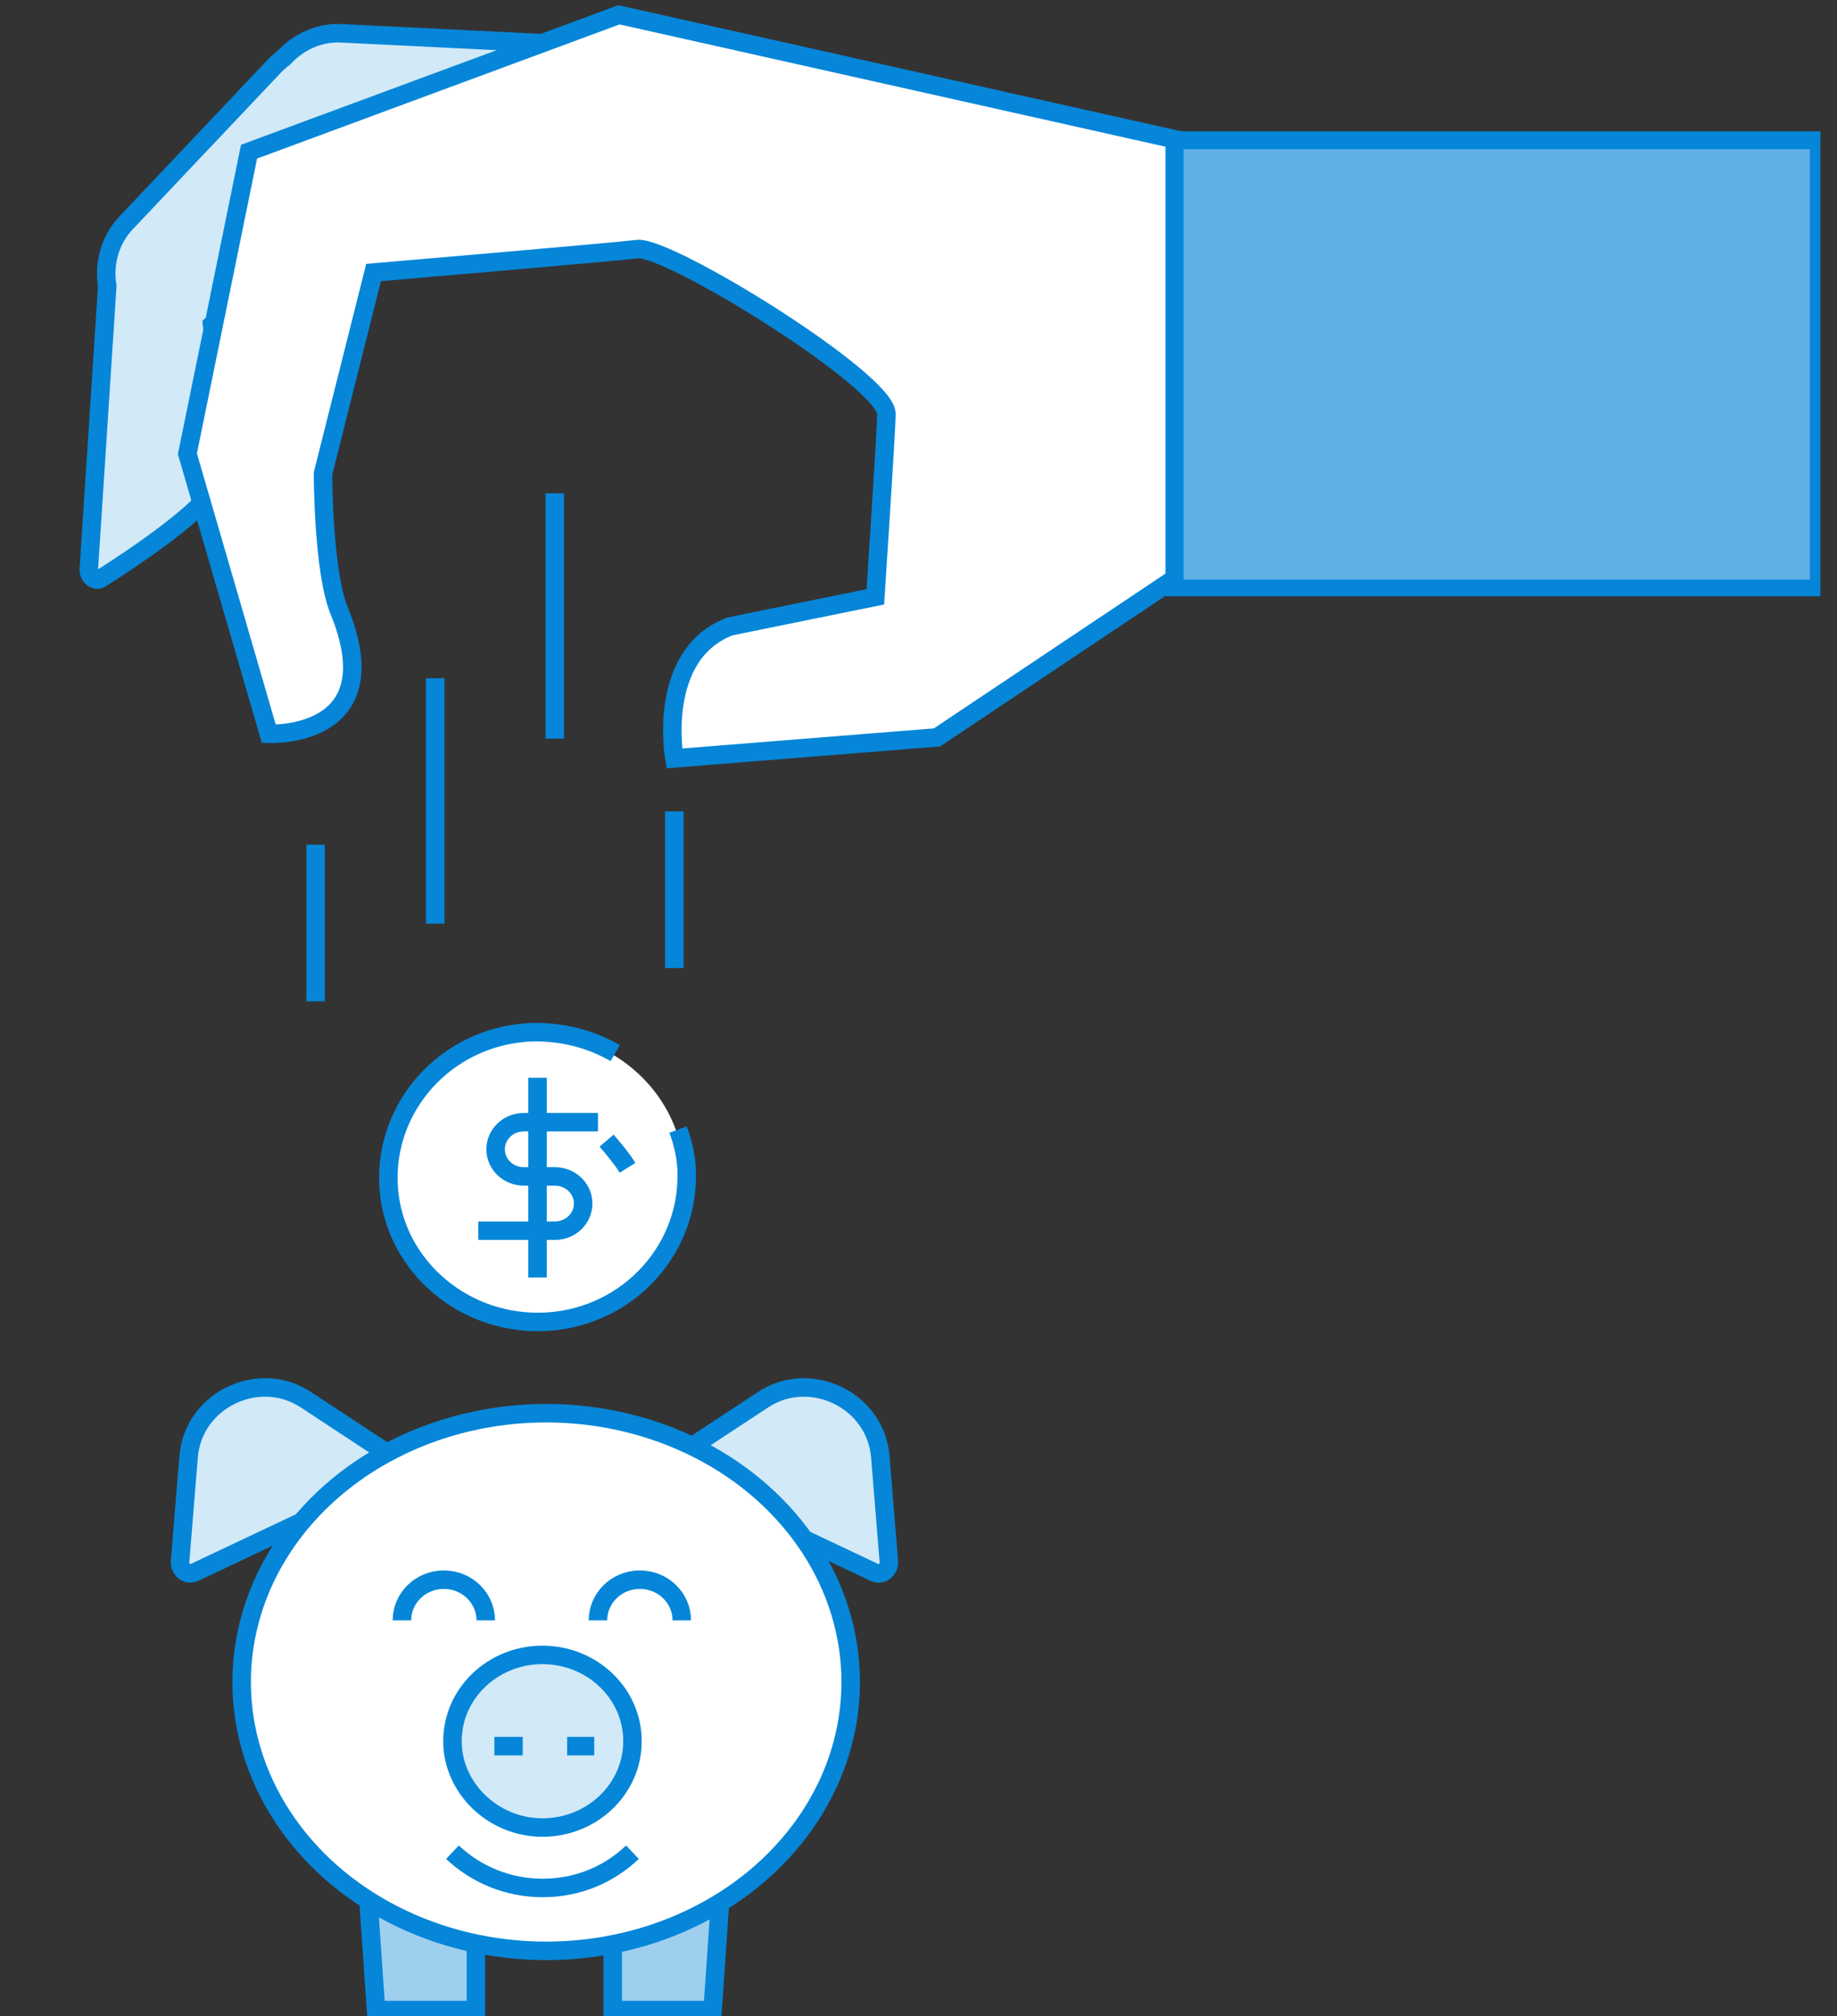 <?xml version="1.0" encoding="utf-8"?>
<!-- Generator: Adobe Illustrator 22.0.1, SVG Export Plug-In . SVG Version: 6.00 Build 0)  -->
<svg version="1.1" xmlns="http://www.w3.org/2000/svg" xmlns:xlink="http://www.w3.org/1999/xlink" x="0px" y="0px"
	 viewBox="0 0 149 163.5" style="enable-background:new 0 0 149 163.5;" xml:space="preserve">
<rect x="0" y="0" width="149" height="163.5" fill="#333333" stroke="none"/>
<style type="text/css">
	.st0{display:none;}
	.st1{display:inline;fill:#F2F8FB;stroke:#0479EC;stroke-width:4;}
	.st2{display:inline;fill:#0479EC;}
	.st3{display:inline;fill:#D3E5F7;}
	.st4{display:inline;fill:#FFFFFF;stroke:#0479EC;stroke-width:4;}
	.st5{display:inline;}
	.st6{fill:#FFFFFF;}
	.st7{fill:none;stroke:#0686D8;stroke-width:1.5;stroke-miterlimit:10;}
	.st8{fill:#D2E9F7;}
	.st9{fill:#5FB0E5;}
	.st10{display:none;fill:#5FB0E5;}
	.st11{display:none;fill:none;stroke:#0686D8;stroke-width:1.5;stroke-miterlimit:10;}
	.st12{fill:#9ECFEF;}
	.st13{fill:#F1F2F2;}
</style>
<g id="power_features_icon" class="st0">
	<path id="Rounded_Rectangle_17" class="st1" d="M7,25.1h135c2.8,0,5,2.2,5,5v109c0,0.1-2.2,0-5,0H7c-2.8,0-5-0.1-5,0v-109
		C2,27.4,4.2,25.1,7,25.1z"/>
	<rect x="1" y="46.1" class="st2" width="148" height="4"/>
	<circle class="st2" cx="14.5" cy="36.6" r="3.5"/>
	<circle id="Ellipse_10_copy" class="st2" cx="23.5" cy="36.6" r="3.5"/>
	<circle id="Ellipse_10_copy_2" class="st2" cx="32.5" cy="36.6" r="3.5"/>
	<path id="Rounded_Rectangle_18" class="st3" d="M17,58.1h9c2.8,0,5,2.2,5,5v9c0,2.8-2.2,5-5,5h-9c-2.8,0-5-2.2-5-5v-9
		C12,60.4,14.2,58.1,17,58.1z"/>
	<path id="Rounded_Rectangle_18_copy" class="st3" d="M17,83.1h9c2.8,0,5,2.2,5,5v9c0,2.8-2.2,5-5,5h-9c-2.8,0-5-2.2-5-5v-9
		C12,85.4,14.2,83.1,17,83.1z"/>
	<path id="Rounded_Rectangle_18_copy_2" class="st3" d="M17,107.1h9c2.8,0,5,2.2,5,5v9c0,2.8-2.2,5-5,5h-9c-2.8,0-5-2.2-5-5v-9
		C12,109.4,14.2,107.1,17,107.1z"/>
	<path id="Rounded_Rectangle_18_copy_3" class="st3" d="M43,58.1h9c2.8,0,5,2.2,5,5v9c0,2.8-2.2,5-5,5h-9c-2.8,0-5-2.2-5-5v-9
		C38,60.4,40.2,58.1,43,58.1z"/>
	<path id="Rounded_Rectangle_18_copy_3-2" class="st3" d="M43,83.1h9c2.8,0,5,2.2,5,5v9c0,2.8-2.2,5-5,5h-9c-2.8,0-5-2.2-5-5v-9
		C38,85.4,40.2,83.1,43,83.1z"/>
	<path id="Rounded_Rectangle_18_copy_3-3" class="st3" d="M43,107.1h9c2.8,0,5,2.2,5,5v9c0,2.8-2.2,5-5,5h-9c-2.8,0-5-2.2-5-5v-9
		C38,109.4,40.2,107.1,43,107.1z"/>
	<path id="Rounded_Rectangle_18_copy_4" class="st3" d="M68,58.1h9c2.8,0,5,2.2,5,5v9c0,2.8-2.2,5-5,5h-9c-2.8,0-5-2.2-5-5v-9
		C63,60.4,65.2,58.1,68,58.1z"/>
	<path id="Rounded_Rectangle_18_copy_4-2" class="st3" d="M68,83.1h9c2.8,0,5,2.2,5,5v9c0,2.8-2.2,5-5,5h-9c-2.8,0-5-2.2-5-5v-9
		C63,85.4,65.2,83.1,68,83.1z"/>
	<path id="Rounded_Rectangle_18_copy_4-3" class="st3" d="M68,107.1h9c2.8,0,5,2.2,5,5v9c0,2.8-2.2,5-5,5h-9c-2.8,0-5-2.2-5-5v-9
		C63,109.4,65.2,107.1,68,107.1z"/>
	<path id="Rounded_Rectangle_18_copy_5" class="st3" d="M94,58.1h9c2.8,0,5,2.2,5,5v9c0,2.8-2.2,5-5,5h-9c-2.8,0-5-2.2-5-5v-9
		C89,60.4,91.2,58.1,94,58.1z"/>
	<path id="Rounded_Rectangle_18_copy_5-2" class="st3" d="M94,83.1h9c2.8,0,5,2.2,5,5v9c0,2.8-2.2,5-5,5h-9c-2.8,0-5-2.2-5-5v-9
		C89,85.4,91.2,83.1,94,83.1z"/>
	<path id="Rounded_Rectangle_18_copy_5-3" class="st3" d="M94,107.1h9c2.8,0,5,2.2,5,5v9c0,2.8-2.2,5-5,5h-9c-2.8,0-5-2.2-5-5v-9
		C89,109.4,91.2,107.1,94,107.1z"/>
	<path id="Rounded_Rectangle_18_copy_6" class="st3" d="M119,58.1h9c2.8,0,5,2.2,5,5v9c0,2.8-2.2,5-5,5h-9c-2.8,0-5-2.2-5-5v-9
		C114,60.4,116.2,58.1,119,58.1z"/>
	<path id="Rounded_Rectangle_18_copy_6-2" class="st3" d="M119,83.1h9c2.8,0,5,2.2,5,5v9c0,2.8-2.2,5-5,5h-9c-2.8,0-5-2.2-5-5v-9
		C114,85.4,116.2,83.1,119,83.1z"/>
	<path id="Rounded_Rectangle_18_copy_6-3" class="st3" d="M119,107.1h9c2.8,0,5,2.2,5,5v9c0,2.8-2.2,5-5,5h-9c-2.8,0-5-2.2-5-5v-9
		C114,109.4,116.2,107.1,119,107.1z"/>
	<path class="st4" d="M41,92.1l66-82l-23,67h24l-62,76l22-61H41z"/>
</g>
<g id="Layer_2" class="st0">
	<g id="XMLID_195_" class="st5">
		<path id="XMLID_217_" class="st6" d="M119.7,163.5l4.6-22.5c0.9-4.5-3.1-8.6-8.5-8.6H26.5c-5.4,0-9.4,4.1-8.5,8.6l4.6,22.5H119.7z
			"/>
		<path id="XMLID_215_" class="st7" d="M22.6,163.5l-4.7-23c-0.9-4.2,2.9-8.1,8-8.1h90.6c5,0,8.8,3.9,8,8.1l-4.7,23"/>
		<line id="XMLID_214_" class="st7" x1="71.1" y1="65.6" x2="71.1" y2="134.5"/>
		<ellipse id="XMLID_425_" class="st8" cx="71.2" cy="36.9" rx="43.4" ry="36.9"/>
		<path id="XMLID_213_" class="st7" d="M108,17.3c4.2,5.7,6.7,12.4,6.7,19.7c0,20.4-19.5,36.9-43.4,36.9c-24,0-43.4-16.5-43.4-36.9
			C27.8,16.5,47.2,0,71.2,0c4.7,0,9.1,0.6,13.3,1.8"/>
		<path id="XMLID_212_" class="st7" d="M92.3,4.6c3,1.4,5.8,3.1,8.3,5.1"/>
		<g id="XMLID_415_">
			<path id="XMLID_417_" class="st7" d="M88.6,22.9H67.1c-4.5,0-8.2,3.1-8.2,7l0,0c0,3.9,3.7,7,8.2,7H76c4.5,0,8.2,3.1,8.2,7l0,0
				c0,3.9-3.7,7-8.2,7H53.8"/>
			<line id="XMLID_416_" class="st7" x1="71.2" y1="11.4" x2="71.2" y2="62.5"/>
		</g>
		<path id="XMLID_206_" class="st9" d="M122.3,78.9c0,0,1.6,18.6-10.9,29.3c-12.5,10.6-34.4,9.3-34.4,9.3s-1.6-18.6,10.9-29.3
			C100.4,77.5,122.3,78.9,122.3,78.9z"/>
		<path id="XMLID_198_" class="st7" d="M122.3,78.9c0,0,1.6,18.6-10.9,29.3c-12.5,10.6-34.4,9.3-34.4,9.3s-1.6-18.6,10.9-29.3
			C100.4,77.5,122.3,78.9,122.3,78.9z"/>
		<path id="XMLID_197_" class="st9" d="M66.8,117.4c0,0,1.6-18.6-10.9-29.3c-12.5-10.6-34.4-9.3-34.4-9.3s-1.6,18.6,10.9,29.3
			C44.8,118.8,66.8,117.4,66.8,117.4z"/>
		<path id="XMLID_196_" class="st7" d="M66.8,117.4c0,0,1.6-18.6-10.9-29.3c-12.5-10.6-34.4-9.3-34.4-9.3s-1.6,18.6,10.9,29.3
			C44.8,118.8,66.8,117.4,66.8,117.4z"/>
	</g>
</g>
<g id="Layer_3">
	<g>
		<path id="XMLID_1000_" class="st8" d="M57.9,10.8c-0.2,3.6-3,6.4-6.4,6.2l-24.4-1.3c-3.4-0.2-5.9-3.2-5.8-6.9l0,0
			c0.2-3.6,3-6.4,6.4-6.2l24.4,1.3C55.4,4.1,58,7.2,57.9,10.8L57.9,10.8z"/>
		<path id="XMLID_999_" class="st8" d="M29.9,5.2c2,2.2,1.9,5.8-0.1,7.9l-12.3,13c-2.1,2.1-5.3,2.1-7.3-0.1l0,0
			c-2-2.2-1.9-5.8,0.1-7.9l12.3-13C24.6,2.9,27.9,3,29.9,5.2L29.9,5.2z"/>
		<path id="XMLID_998_" class="st8" d="M7.2,47.6L9,20.5l8.2,4.2c0,0,1.7,12.3-0.1,15.2C15.7,42.3,7.2,47.6,7.2,47.6z"/>
		<path id="XMLID_1008_" class="st7" d="M23,4.7c-0.2,0.1-0.3,0.3-0.5,0.4l-12.3,13c-1.3,1.4-1.8,3.3-1.5,5.1l-1.5,23
			c0,0.6,0.6,1,1,0.7c2.4-1.5,7.7-5.1,8.8-6.9c1.4-2.3,0.6-10.4,0.2-13.7c0,0,0.1-0.1,0.1-0.1l9.8-10.3L51.2,17
			c3,0.2,5.9-1.9,6.5-5.1c0.8-4.1-2-7.8-5.6-8L27.7,2.7C25.9,2.6,24.2,3.4,23,4.7z"/>
		<path id="XMLID_1002_" class="st6" d="M95.3,46.9L76,59.8l-21.3,1.7c0,0-1.5-8.4,4.5-10.7L71,48.4c0,0,0.9-13.7,0.9-14.8
			c0.1-2.7-17.7-13.7-20.2-13.4c-1.5,0.2-21.4,1.9-21.4,1.9l-4.1,16.3c0,0,0,7.9,1.3,11.1c4.3,10.5-5.7,10-5.7,10l-6.6-22.7l5-24.5
			l30-11.1l45.1,10.1V46.9z"/>
		<path id="XMLID_997_" class="st7" d="M95.3,46.9L76,59.8l-21.3,1.7c0,0-1.5-8.4,4.5-10.7L71,48.4c0,0,0.9-13.7,0.9-14.8
			c0.1-2.7-17.7-13.7-20.2-13.4c-1.5,0.2-21.4,1.9-21.4,1.9l-4.1,16.3c0,0,0,7.9,1.3,11.1c4.3,10.5-5.7,10-5.7,10l-6.6-22.7l5-24.5
			l30-11.1l45.1,10.1V46.9z"/>
		<path id="XMLID_269_" class="st10" d="M178.2,207.5V62.4c0-22.8-18.2-41.2-40.6-41.2H87.3H68.5c-1.4,0-2.5,1.1-2.5,2.5v23
			c0,1.4,1.1,2.5,2.5,2.5h18.8l43.6,0.2c8.8,0,15.8,7.3,15.8,16.2v141.9"/>
		<path id="XMLID_273_" class="st11" d="M178.2,124.7V62.4c0-22.8-18.2-41.2-40.6-41.2H87.3H68.5c-1.4,0-2.5,1.1-2.5,2.5v23
			c0,1.4,1.1,2.5,2.5,2.5h18.8l43.6,0.2c8.8,0,15.8,7.3,15.8,16.2v141.9"/>
		<line id="XMLID_398_" class="st7" x1="35.3" y1="55" x2="35.3" y2="74.9"/>
		<line id="XMLID_271_" class="st7" x1="45" y1="40" x2="45" y2="59.9"/>
		<line id="XMLID_400_" class="st7" x1="54.7" y1="65.8" x2="54.7" y2="78.5"/>
		<line id="XMLID_270_" class="st7" x1="25.6" y1="68.5" x2="25.6" y2="81.2"/>
		<rect x="95.3" y="11.4" class="st7" width="51.6" height="36.2"/>
		<rect x="96" y="12.1" class="st9" width="50.8" height="34.9"/>
	</g>
	<g id="XMLID_274_">
		<path id="XMLID_302_" class="st8" d="M71.4,118.1l0.7,8.6c0,0.6-0.6,1.1-1.2,0.8l-16.5-7.8c-0.5-0.2-0.5-0.9-0.1-1.2l7.6-5
			C65.7,111,71,113.5,71.4,118.1z"/>
		<path id="XMLID_301_" class="st7" d="M71.4,118.1l0.7,8.6c0,0.6-0.6,1.1-1.2,0.8l-16.5-7.8c-0.5-0.2-0.5-0.9-0.1-1.2l7.6-5
			C65.7,111,71,113.5,71.4,118.1z"/>
		<path id="XMLID_300_" class="st8" d="M15.3,118.1l-0.7,8.6c0,0.6,0.6,1.1,1.2,0.8l16.5-7.8c0.5-0.2,0.5-0.9,0.1-1.2l-7.6-5
			C21,111,15.7,113.5,15.3,118.1z"/>
		<path id="XMLID_299_" class="st7" d="M15.3,118.1l-0.7,8.6c0,0.6,0.6,1.1,1.2,0.8l16.5-7.8c0.5-0.2,0.5-0.9,0.1-1.2l-7.6-5
			C21,111,15.7,113.5,15.3,118.1z"/>
		<path id="XMLID_291_" class="st6" d="M43.2,83.8c-6.7,0.1-12,5.5-11.9,12c0.1,6.5,5.7,11.6,12.3,11.5c6.7-0.1,12-5.5,11.9-12
			C55.4,88.9,49.9,83.7,43.2,83.8z"/>
		<path id="XMLID_290_" class="st7" d="M49.9,85.4c-1.9-1.1-4.1-1.7-6.5-1.7c-6.7,0.1-12,5.5-11.9,12c0.1,6.5,5.7,11.6,12.3,11.5
			c6.7-0.1,12-5.5,11.9-12c0-1.3-0.3-2.5-0.7-3.6"/>
		<path id="XMLID_289_" class="st7" d="M50.9,94.7c-0.5-0.8-1.1-1.5-1.7-2.2"/>
		<g id="XMLID_286_">
			<path id="XMLID_288_" class="st7" d="M48.5,91h-6c-1.3,0-2.3,1-2.3,2.2l0,0c0,1.2,1,2.2,2.3,2.2h2.5c1.3,0,2.3,1,2.3,2.2l0,0
				c0,1.2-1,2.2-2.3,2.2h-6.2"/>
			<line id="XMLID_287_" class="st7" x1="43.6" y1="87.4" x2="43.6" y2="103.6"/>
		</g>
		<polygon id="XMLID_632_" class="st12" points="38.6,163 30.5,163 29.7,151.4 38.6,151.4 		"/>
		<polygon id="XMLID_606_" class="st12" points="49.7,163 57.8,163 58.6,151.4 49.7,151.4 		"/>
		<polygon id="XMLID_575_" class="st7" points="38.6,163 30.5,163 29.7,151.4 38.6,151.4 		"/>
		<polygon id="XMLID_524_" class="st7" points="49.7,163 57.8,163 58.6,151.4 49.7,151.4 		"/>
		<ellipse id="XMLID_285_" class="st6" cx="44.3" cy="136.4" rx="24.7" ry="21.8"/>
		<path id="XMLID_284_" class="st8" d="M51.3,141.2c0,3.9-3.3,7-7.3,7c-4,0-7.3-3.2-7.3-7c0-3.9,3.3-7,7.3-7
			C48,134.2,51.3,137.3,51.3,141.2z"/>
		<ellipse id="XMLID_283_" class="st7" cx="44.3" cy="136.4" rx="24.7" ry="21.8"/>
		<path id="XMLID_282_" class="st7" d="M51.3,150.2c-1.9,1.8-4.4,2.9-7.3,2.9c-2.8,0-5.4-1.1-7.3-2.9"/>
		<path id="XMLID_281_" class="st7" d="M51.3,141.2c0,3.9-3.3,7-7.3,7c-4,0-7.3-3.2-7.3-7c0-3.9,3.3-7,7.3-7
			C48,134.2,51.3,137.3,51.3,141.2z"/>
		<g id="XMLID_278_">
			<path id="XMLID_280_" class="st7" d="M32.6,131.4c0-1.8,1.5-3.3,3.4-3.3c1.9,0,3.4,1.5,3.4,3.3"/>
			<path id="XMLID_279_" class="st7" d="M48.5,131.4c0-1.8,1.5-3.3,3.4-3.3s3.4,1.5,3.4,3.3"/>
		</g>
		<line id="XMLID_277_" class="st7" x1="40.1" y1="141.6" x2="42.4" y2="141.6"/>
		<line id="XMLID_275_" class="st7" x1="46" y1="141.6" x2="48.2" y2="141.6"/>
	</g>
</g>
<g id="Layer_5" class="st0">
	<g id="XMLID_78_" class="st5">
		<g id="XMLID_79_">
			<path id="XMLID_100_" class="st6" d="M138,161.5H15.8c-1.1,0-2-0.9-2-2V5.3c0-1.1,0.9-2,2-2H138c1.1,0,2,0.9,2,2v154.2
				C140,160.6,139.1,161.5,138,161.5z"/>
			<path id="XMLID_99_" class="st7" d="M119.5,3.3h11.7c4.9,0,8.9,4,8.9,8.9v140.4c0,4.9-4,8.9-8.9,8.9H22.7c-4.9,0-8.9-4-8.9-8.9
				V12.2c0-4.9,4-8.9,8.9-8.9h75.8"/>
			<line id="XMLID_98_" class="st7" x1="104.8" y1="3.3" x2="115.8" y2="3.3"/>
			<line id="XMLID_97_" class="st7" x1="62.2" y1="15.2" x2="91.6" y2="15.2"/>
			<path id="XMLID_96_" class="st7" d="M81.7,148.6c0,2.6-2.1,4.8-4.8,4.8c-2.6,0-4.8-2.1-4.8-4.8c0-2.6,2.1-4.8,4.8-4.8
				C79.6,143.8,81.7,145.9,81.7,148.6z"/>
			<rect id="XMLID_95_" x="23.7" y="26.2" class="st8" width="106.4" height="112"/>
		</g>
	</g>
	<g id="XMLID_101_" class="st5">
		<path id="XMLID_118_" class="st13" d="M85.7,76.7h1.2c0.9-2.7,2.1-6.6,2.1-8.9c0-1.1,0.1-2.7,0-4.3c0,0.4,0,0.7,0,1
			C89,68.4,85.7,76.7,85.7,76.7z"/>
		<path id="XMLID_747_" class="st7" d="M104.8,95.8h6.8c2.2,0,4-1.8,4-4l0,0c0-2.2-1.8-4-4-4h-6.8"/>
		<path id="XMLID_746_" class="st7" d="M97.8,103.8h9.6c2.2,0,4-1.8,4-4l0,0c0-2.2-1.8-4-4-4h-9.6"/>
		<path id="XMLID_745_" class="st7" d="M99.5,103.8h3.7c2.2,0,4,1.8,4,4l0,0c0,2.2-1.8,4-4,4H80.7c-1,0-2-0.4-2.7-1.1l-4-4
			c-0.6-0.6-1.4-1-2.3-1h-1"/>
		<path id="XMLID_116_" class="st7" d="M97.8,87.9H110c2.2,0,4-1.8,4-4l0,0c0-2.2-1.8-4-4-4H94.9h-9.6c0,0,3.3-8.2,3.3-12.1
			c0-1.8,0.4-5.4-0.7-7.1c-0.4-0.7-3.6-0.7-4.1,0c0,0-3,9.4-5,12.1c-1.1,1.6-5.5,7.2-5.5,7.2h-4.2"/>
		<line id="XMLID_114_" class="st7" x1="47.8" y1="75.6" x2="52.2" y2="75.6"/>
		<path id="XMLID_113_" class="st7" d="M61.8,75.6h4.8c1.8,0,3.3,1.5,3.3,3.3v27.2c0,1.8-1.5,3.3-3.3,3.3H47.8"/>
		<line id="XMLID_112_" class="st7" x1="53.5" y1="75.6" x2="58.5" y2="75.6"/>
	</g>
	<g class="st5">
		<path id="XMLID_61_" class="st6" d="M91.5,24.5v22c0,1.2,1,2.2,2.2,2.2h1.2v4.5v8.5c0,0.5,0.6,0.7,0.9,0.3l11.1-13.3H138
			c1.2,0,2.2-1,2.2-2.2v-22c0-1.2-1-2.2-2.2-2.2H93.7C92.5,22.3,91.5,23.3,91.5,24.5z"/>
		<path id="XMLID_60_" class="st7" d="M91.5,24.5v22c0,1.2,1,2.2,2.2,2.2h1.2v4.5v8.5c0,0.5,0.6,0.7,0.9,0.3l11.1-13.3H138
			c1.2,0,2.2-1,2.2-2.2v-22c0-1.2-1-2.2-2.2-2.2H93.7C92.5,22.3,91.5,23.3,91.5,24.5z"/>
		<line id="XMLID_55_" class="st7" x1="102.3" y1="29.4" x2="129.3" y2="29.4"/>
		<line id="XMLID_54_" class="st7" x1="102.3" y1="35.3" x2="129.3" y2="35.3"/>
		<line id="XMLID_53_" class="st7" x1="102.3" y1="41.1" x2="116.9" y2="41.1"/>
	</g>
</g>
<g id="Layer_4" class="st0">
	<g id="XMLID_633_" class="st5">
		<path id="XMLID_634_" class="st6" d="M11.2,160.9h104.4V35.5c0-1.2-1-2.2-2.2-2.2h-100c-1.2,0-2.2,1-2.2,2.2V160.9z"/>
		<path id="XMLID_630_" class="st7" d="M57,33.3H29.1h-8.9c-5,0-9.1,4.1-9.1,9.1v117"/>
		<line id="XMLID_631_" class="st7" x1="115.6" y1="160.9" x2="115.6" y2="96.4"/>
		<rect id="XMLID_629_" x="19.8" y="52.4" class="st8" width="87.2" height="108.5"/>
		<line id="XMLID_628_" class="st7" x1="52.3" y1="44.7" x2="57.5" y2="44.7"/>
		<path id="XMLID_854_" class="st6" d="M106.3,96.4l12.1-17.6c5.1-1.9,9.8-4.9,13.9-9c15.5-15.5,15.5-40.7,0-56.2
			c-15.5-15.5-40.7-15.5-56.2,0c-15.5,15.5-15.5,40.7,0,56.2c5.5,5.5,12.2,9,19.2,10.6L106.3,96.4z"/>
		<path id="XMLID_399_" class="st7" d="M106.3,96.4l12.1-17.6c5.1-1.9,9.8-4.9,13.9-9c15.5-15.5,15.5-40.7,0-56.2
			c-15.5-15.5-40.7-15.5-56.2,0c-15.5,15.5-15.5,40.7,0,56.2c5.5,5.5,12.2,9,19.2,10.6L106.3,96.4z"/>
		<polygon id="XMLID_626_" class="st9" points="19.7,130.3 19.7,159.5 38.5,159.4 38.5,114.5 		"/>
		<polygon id="XMLID_625_" class="st9" points="55,121.7 54.9,121.7 54.9,159.4 76.6,159.3 76.6,105.6 		"/>
		<polygon id="XMLID_623_" class="st12" points="38.7,114.4 38.5,114.5 38.5,159.4 54.9,159.4 54.9,121.7 		"/>
		<polygon id="XMLID_622_" class="st9" points="107,98.6 90,113.2 90,159.3 107,159.2 		"/>
		<polygon id="XMLID_621_" class="st12" points="90,113.2 76.6,105.6 76.6,159.3 90,159.3 90,113.2 		"/>
		<polyline id="XMLID_619_" class="st7" points="107,99.6 105.8,99.6 90,113.2 76.6,105.6 54.9,121.7 38.5,114.5 21.5,129 19.7,129 
					"/>
		<g id="XMLID_657_">
			<path id="XMLID_659_" class="st7" d="M117.5,26.8H99.6c-3.8,0-6.8,3.1-6.8,6.8l0,0c0,3.8,3.1,6.8,6.8,6.8h7.4
				c3.8,0,6.8,3.1,6.8,6.8l0,0c0,3.8-3.1,6.8-6.8,6.8H88.6"/>
			<line id="XMLID_658_" class="st7" x1="103" y1="15.5" x2="103" y2="65.4"/>
		</g>
	</g>
</g>
</svg>
